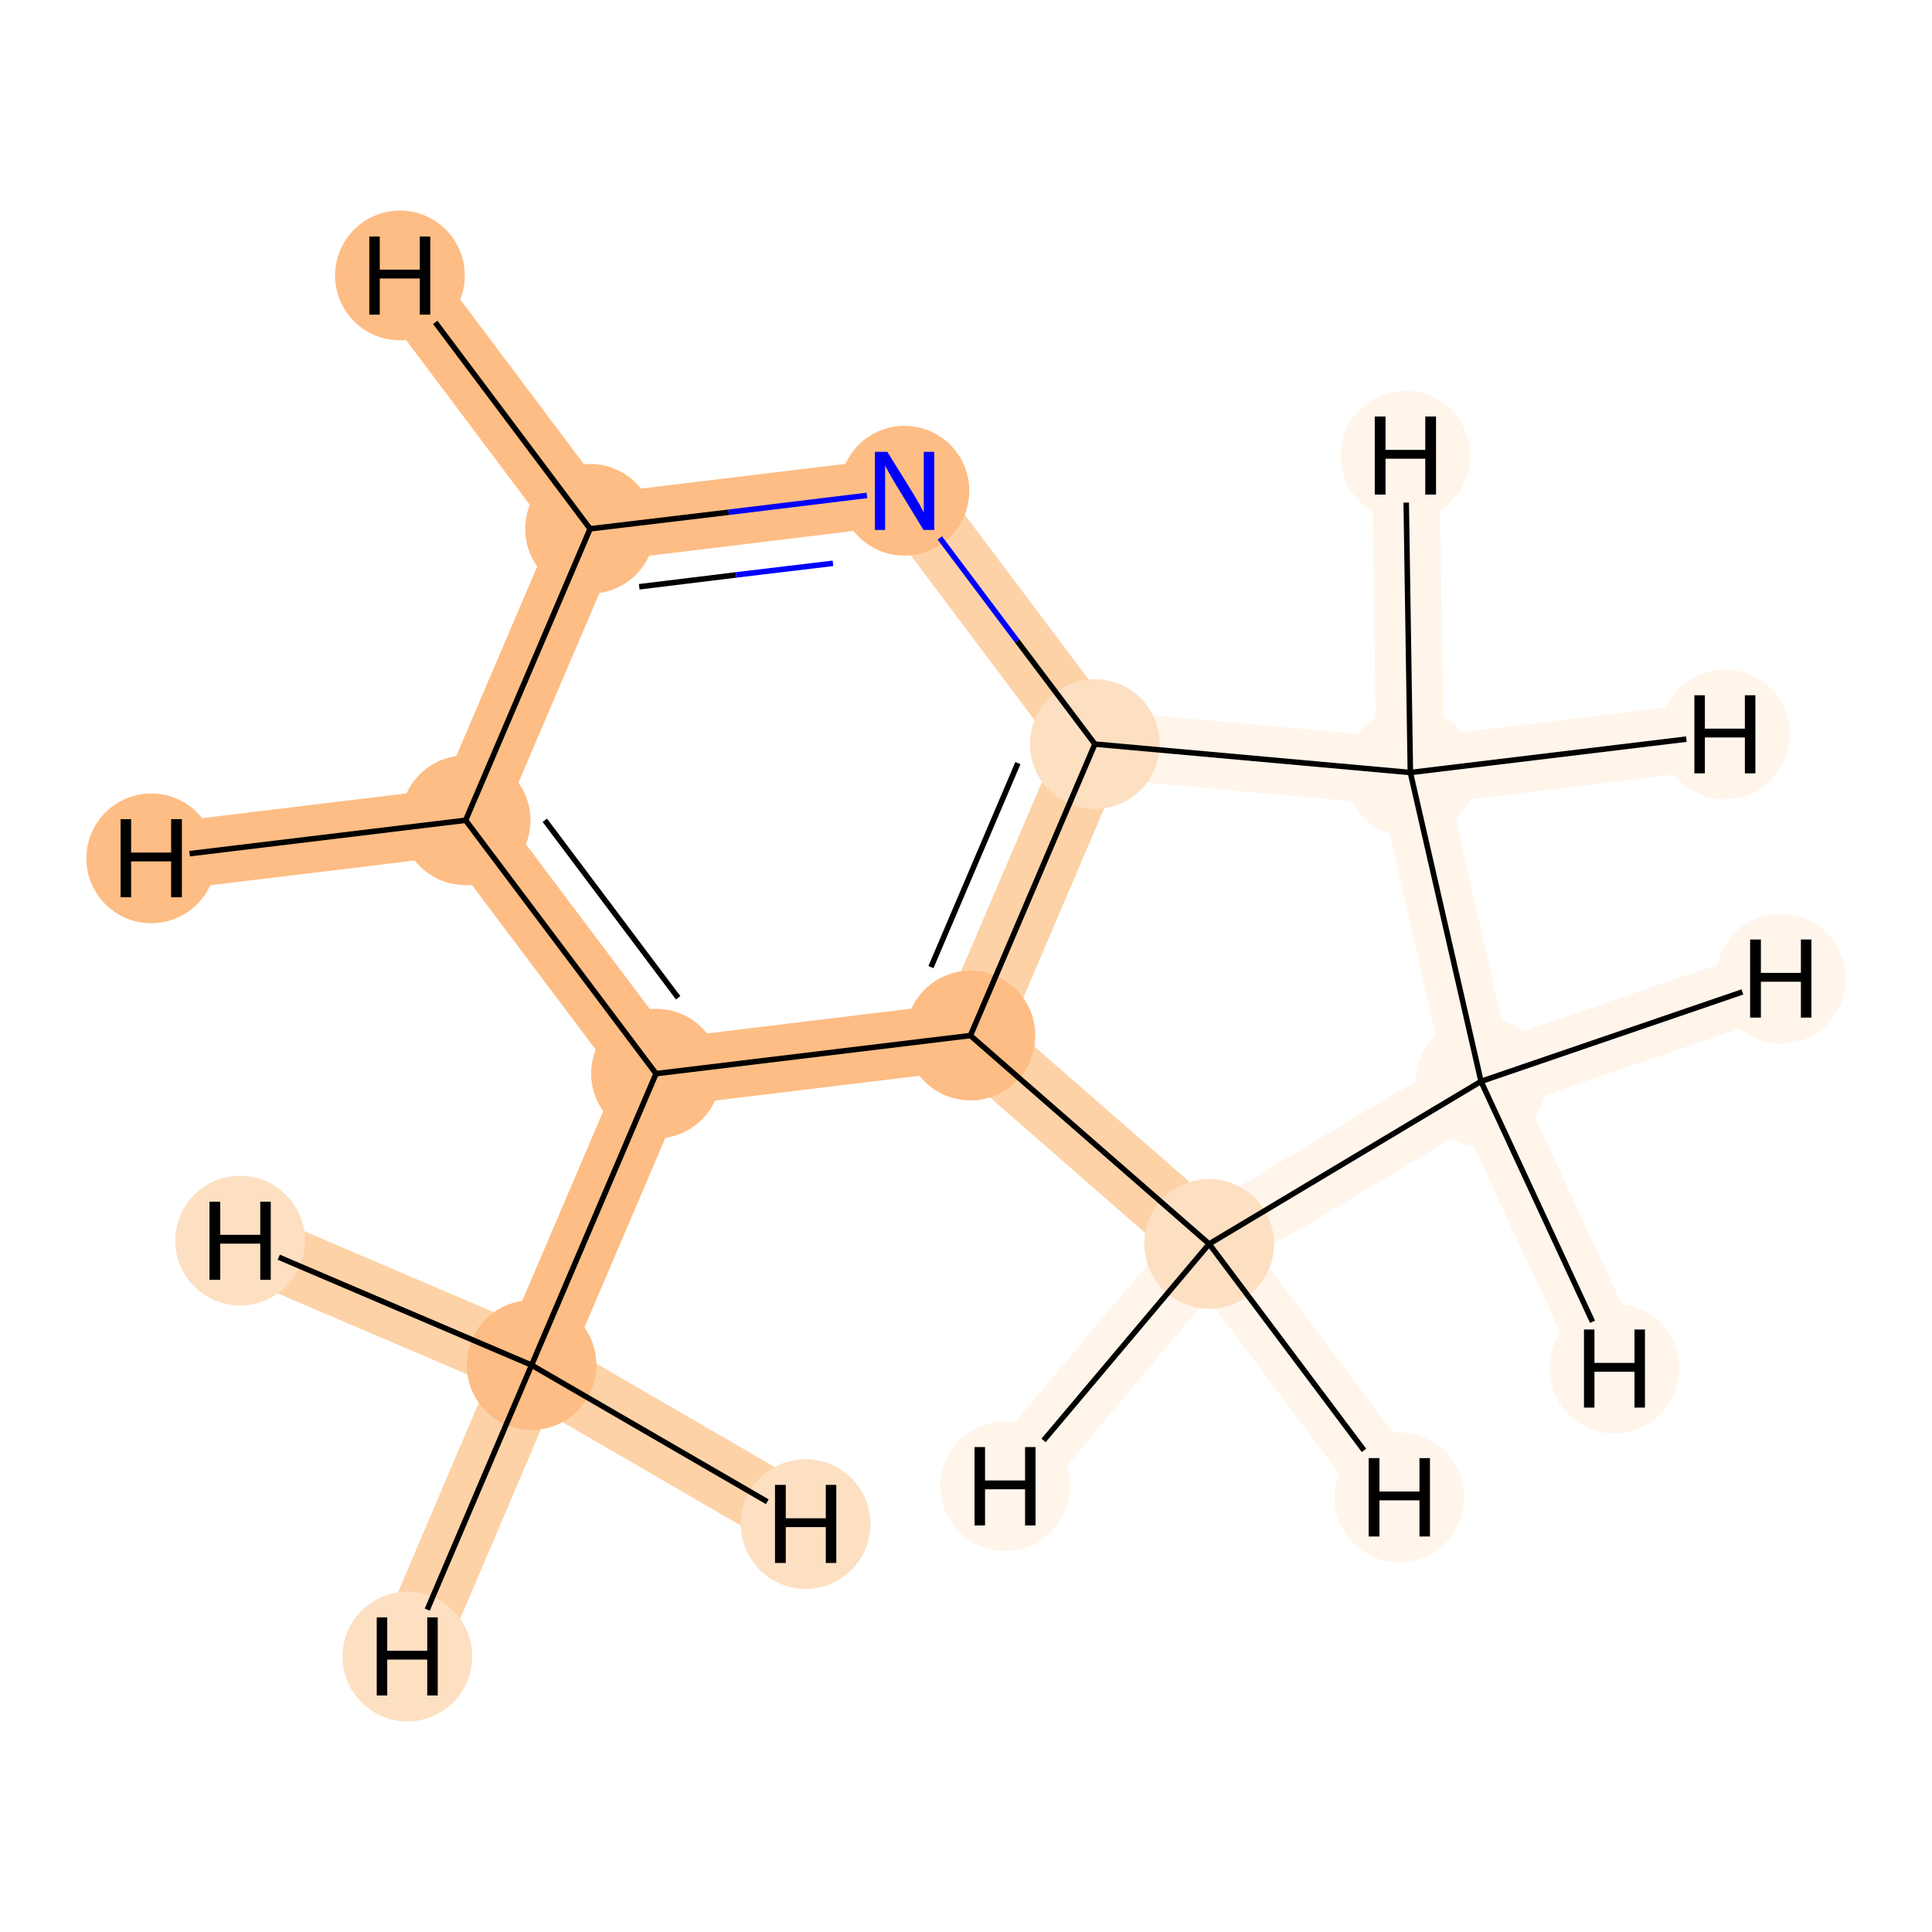 <?xml version='1.0' encoding='iso-8859-1'?>
<svg version='1.1' baseProfile='full'
              xmlns='http://www.w3.org/2000/svg'
                      xmlns:rdkit='http://www.rdkit.org/xml'
                      xmlns:xlink='http://www.w3.org/1999/xlink'
                  xml:space='preserve'
width='700px' height='700px' viewBox='0 0 700 700'>
<!-- END OF HEADER -->
<rect style='opacity:1.0;fill:#FFFFFF;stroke:none' width='700.0' height='700.0' x='0.0' y='0.0'> </rect>
<path d='M 192.6,494.6 L 237.7,389.0' style='fill:none;fill-rule:evenodd;stroke:#FDBD84;stroke-width:24.5px;stroke-linecap:butt;stroke-linejoin:miter;stroke-opacity:1' />
<path d='M 192.6,494.6 L 147.6,600.2' style='fill:none;fill-rule:evenodd;stroke:#FDD2A7;stroke-width:24.5px;stroke-linecap:butt;stroke-linejoin:miter;stroke-opacity:1' />
<path d='M 192.6,494.6 L 87.0,449.5' style='fill:none;fill-rule:evenodd;stroke:#FDD2A7;stroke-width:24.5px;stroke-linecap:butt;stroke-linejoin:miter;stroke-opacity:1' />
<path d='M 192.6,494.6 L 291.9,552.2' style='fill:none;fill-rule:evenodd;stroke:#FDD2A7;stroke-width:24.5px;stroke-linecap:butt;stroke-linejoin:miter;stroke-opacity:1' />
<path d='M 237.7,389.0 L 168.7,297.2' style='fill:none;fill-rule:evenodd;stroke:#FDBD84;stroke-width:24.5px;stroke-linecap:butt;stroke-linejoin:miter;stroke-opacity:1' />
<path d='M 237.7,389.0 L 351.6,375.2' style='fill:none;fill-rule:evenodd;stroke:#FDBD84;stroke-width:24.5px;stroke-linecap:butt;stroke-linejoin:miter;stroke-opacity:1' />
<path d='M 168.7,297.2 L 213.8,191.6' style='fill:none;fill-rule:evenodd;stroke:#FDBD84;stroke-width:24.5px;stroke-linecap:butt;stroke-linejoin:miter;stroke-opacity:1' />
<path d='M 168.7,297.2 L 54.8,311.0' style='fill:none;fill-rule:evenodd;stroke:#FDBD84;stroke-width:24.5px;stroke-linecap:butt;stroke-linejoin:miter;stroke-opacity:1' />
<path d='M 213.8,191.6 L 327.7,177.8' style='fill:none;fill-rule:evenodd;stroke:#FDBD84;stroke-width:24.5px;stroke-linecap:butt;stroke-linejoin:miter;stroke-opacity:1' />
<path d='M 213.8,191.6 L 144.9,99.8' style='fill:none;fill-rule:evenodd;stroke:#FDBD84;stroke-width:24.5px;stroke-linecap:butt;stroke-linejoin:miter;stroke-opacity:1' />
<path d='M 327.7,177.8 L 396.7,269.6' style='fill:none;fill-rule:evenodd;stroke:#FDD2A7;stroke-width:24.5px;stroke-linecap:butt;stroke-linejoin:miter;stroke-opacity:1' />
<path d='M 396.7,269.6 L 351.6,375.2' style='fill:none;fill-rule:evenodd;stroke:#FDD2A7;stroke-width:24.5px;stroke-linecap:butt;stroke-linejoin:miter;stroke-opacity:1' />
<path d='M 396.7,269.6 L 511.0,279.9' style='fill:none;fill-rule:evenodd;stroke:#FFF5EB;stroke-width:24.5px;stroke-linecap:butt;stroke-linejoin:miter;stroke-opacity:1' />
<path d='M 351.6,375.2 L 438.1,450.7' style='fill:none;fill-rule:evenodd;stroke:#FDD2A7;stroke-width:24.5px;stroke-linecap:butt;stroke-linejoin:miter;stroke-opacity:1' />
<path d='M 438.1,450.7 L 536.6,391.8' style='fill:none;fill-rule:evenodd;stroke:#FFF5EB;stroke-width:24.5px;stroke-linecap:butt;stroke-linejoin:miter;stroke-opacity:1' />
<path d='M 438.1,450.7 L 364.2,538.5' style='fill:none;fill-rule:evenodd;stroke:#FFF5EB;stroke-width:24.5px;stroke-linecap:butt;stroke-linejoin:miter;stroke-opacity:1' />
<path d='M 438.1,450.7 L 507.0,542.5' style='fill:none;fill-rule:evenodd;stroke:#FFF5EB;stroke-width:24.5px;stroke-linecap:butt;stroke-linejoin:miter;stroke-opacity:1' />
<path d='M 536.6,391.8 L 511.0,279.9' style='fill:none;fill-rule:evenodd;stroke:#FFF5EB;stroke-width:24.5px;stroke-linecap:butt;stroke-linejoin:miter;stroke-opacity:1' />
<path d='M 536.6,391.8 L 584.9,495.9' style='fill:none;fill-rule:evenodd;stroke:#FFF5EB;stroke-width:24.5px;stroke-linecap:butt;stroke-linejoin:miter;stroke-opacity:1' />
<path d='M 536.6,391.8 L 645.2,354.6' style='fill:none;fill-rule:evenodd;stroke:#FFF5EB;stroke-width:24.5px;stroke-linecap:butt;stroke-linejoin:miter;stroke-opacity:1' />
<path d='M 511.0,279.9 L 625.0,266.1' style='fill:none;fill-rule:evenodd;stroke:#FFF5EB;stroke-width:24.5px;stroke-linecap:butt;stroke-linejoin:miter;stroke-opacity:1' />
<path d='M 511.0,279.9 L 509.2,165.1' style='fill:none;fill-rule:evenodd;stroke:#FFF5EB;stroke-width:24.5px;stroke-linecap:butt;stroke-linejoin:miter;stroke-opacity:1' />
<ellipse cx='192.6' cy='494.6' rx='23.0' ry='23.0'  style='fill:#FDBD84;fill-rule:evenodd;stroke:#FDBD84;stroke-width:1.0px;stroke-linecap:butt;stroke-linejoin:miter;stroke-opacity:1' />
<ellipse cx='237.7' cy='389.0' rx='23.0' ry='23.0'  style='fill:#FDBD84;fill-rule:evenodd;stroke:#FDBD84;stroke-width:1.0px;stroke-linecap:butt;stroke-linejoin:miter;stroke-opacity:1' />
<ellipse cx='168.7' cy='297.2' rx='23.0' ry='23.0'  style='fill:#FDBD84;fill-rule:evenodd;stroke:#FDBD84;stroke-width:1.0px;stroke-linecap:butt;stroke-linejoin:miter;stroke-opacity:1' />
<ellipse cx='213.8' cy='191.6' rx='23.0' ry='23.0'  style='fill:#FDBD84;fill-rule:evenodd;stroke:#FDBD84;stroke-width:1.0px;stroke-linecap:butt;stroke-linejoin:miter;stroke-opacity:1' />
<ellipse cx='327.7' cy='177.8' rx='23.0' ry='23.0'  style='fill:#FDBD84;fill-rule:evenodd;stroke:#FDBD84;stroke-width:1.0px;stroke-linecap:butt;stroke-linejoin:miter;stroke-opacity:1' />
<ellipse cx='396.7' cy='269.6' rx='23.0' ry='23.0'  style='fill:#FDE0C2;fill-rule:evenodd;stroke:#FDE0C2;stroke-width:1.0px;stroke-linecap:butt;stroke-linejoin:miter;stroke-opacity:1' />
<ellipse cx='351.6' cy='375.2' rx='23.0' ry='23.0'  style='fill:#FDBD84;fill-rule:evenodd;stroke:#FDBD84;stroke-width:1.0px;stroke-linecap:butt;stroke-linejoin:miter;stroke-opacity:1' />
<ellipse cx='438.1' cy='450.7' rx='23.0' ry='23.0'  style='fill:#FDE0C2;fill-rule:evenodd;stroke:#FDE0C2;stroke-width:1.0px;stroke-linecap:butt;stroke-linejoin:miter;stroke-opacity:1' />
<ellipse cx='536.6' cy='391.8' rx='23.0' ry='23.0'  style='fill:#FFF5EB;fill-rule:evenodd;stroke:#FFF5EB;stroke-width:1.0px;stroke-linecap:butt;stroke-linejoin:miter;stroke-opacity:1' />
<ellipse cx='511.0' cy='279.9' rx='23.0' ry='23.0'  style='fill:#FFF5EB;fill-rule:evenodd;stroke:#FFF5EB;stroke-width:1.0px;stroke-linecap:butt;stroke-linejoin:miter;stroke-opacity:1' />
<ellipse cx='147.6' cy='600.2' rx='23.0' ry='23.0'  style='fill:#FDE0C2;fill-rule:evenodd;stroke:#FDE0C2;stroke-width:1.0px;stroke-linecap:butt;stroke-linejoin:miter;stroke-opacity:1' />
<ellipse cx='87.0' cy='449.5' rx='23.0' ry='23.0'  style='fill:#FDE0C2;fill-rule:evenodd;stroke:#FDE0C2;stroke-width:1.0px;stroke-linecap:butt;stroke-linejoin:miter;stroke-opacity:1' />
<ellipse cx='291.9' cy='552.2' rx='23.0' ry='23.0'  style='fill:#FDE0C2;fill-rule:evenodd;stroke:#FDE0C2;stroke-width:1.0px;stroke-linecap:butt;stroke-linejoin:miter;stroke-opacity:1' />
<ellipse cx='54.8' cy='311.0' rx='23.0' ry='23.0'  style='fill:#FDBD84;fill-rule:evenodd;stroke:#FDBD84;stroke-width:1.0px;stroke-linecap:butt;stroke-linejoin:miter;stroke-opacity:1' />
<ellipse cx='144.9' cy='99.8' rx='23.0' ry='23.0'  style='fill:#FDBD84;fill-rule:evenodd;stroke:#FDBD84;stroke-width:1.0px;stroke-linecap:butt;stroke-linejoin:miter;stroke-opacity:1' />
<ellipse cx='364.2' cy='538.5' rx='23.0' ry='23.0'  style='fill:#FFF5EB;fill-rule:evenodd;stroke:#FFF5EB;stroke-width:1.0px;stroke-linecap:butt;stroke-linejoin:miter;stroke-opacity:1' />
<ellipse cx='507.0' cy='542.5' rx='23.0' ry='23.0'  style='fill:#FFF5EB;fill-rule:evenodd;stroke:#FFF5EB;stroke-width:1.0px;stroke-linecap:butt;stroke-linejoin:miter;stroke-opacity:1' />
<ellipse cx='584.9' cy='495.9' rx='23.0' ry='23.0'  style='fill:#FFF5EB;fill-rule:evenodd;stroke:#FFF5EB;stroke-width:1.0px;stroke-linecap:butt;stroke-linejoin:miter;stroke-opacity:1' />
<ellipse cx='645.2' cy='354.6' rx='23.0' ry='23.0'  style='fill:#FFF5EB;fill-rule:evenodd;stroke:#FFF5EB;stroke-width:1.0px;stroke-linecap:butt;stroke-linejoin:miter;stroke-opacity:1' />
<ellipse cx='625.0' cy='266.1' rx='23.0' ry='23.0'  style='fill:#FFF5EB;fill-rule:evenodd;stroke:#FFF5EB;stroke-width:1.0px;stroke-linecap:butt;stroke-linejoin:miter;stroke-opacity:1' />
<ellipse cx='509.2' cy='165.1' rx='23.0' ry='23.0'  style='fill:#FFF5EB;fill-rule:evenodd;stroke:#FFF5EB;stroke-width:1.0px;stroke-linecap:butt;stroke-linejoin:miter;stroke-opacity:1' />
<path class='bond-0 atom-0 atom-1' d='M 192.6,494.6 L 237.7,389.0' style='fill:none;fill-rule:evenodd;stroke:#000000;stroke-width:2.0px;stroke-linecap:butt;stroke-linejoin:miter;stroke-opacity:1' />
<path class='bond-11 atom-0 atom-10' d='M 192.6,494.6 L 154.8,583.2' style='fill:none;fill-rule:evenodd;stroke:#000000;stroke-width:2.0px;stroke-linecap:butt;stroke-linejoin:miter;stroke-opacity:1' />
<path class='bond-12 atom-0 atom-11' d='M 192.6,494.6 L 101.0,455.5' style='fill:none;fill-rule:evenodd;stroke:#000000;stroke-width:2.0px;stroke-linecap:butt;stroke-linejoin:miter;stroke-opacity:1' />
<path class='bond-13 atom-0 atom-12' d='M 192.6,494.6 L 278.0,544.1' style='fill:none;fill-rule:evenodd;stroke:#000000;stroke-width:2.0px;stroke-linecap:butt;stroke-linejoin:miter;stroke-opacity:1' />
<path class='bond-1 atom-1 atom-2' d='M 237.7,389.0 L 168.7,297.2' style='fill:none;fill-rule:evenodd;stroke:#000000;stroke-width:2.0px;stroke-linecap:butt;stroke-linejoin:miter;stroke-opacity:1' />
<path class='bond-1 atom-1 atom-2' d='M 245.7,361.5 L 197.4,297.2' style='fill:none;fill-rule:evenodd;stroke:#000000;stroke-width:2.0px;stroke-linecap:butt;stroke-linejoin:miter;stroke-opacity:1' />
<path class='bond-9 atom-6 atom-1' d='M 351.6,375.2 L 237.7,389.0' style='fill:none;fill-rule:evenodd;stroke:#000000;stroke-width:2.0px;stroke-linecap:butt;stroke-linejoin:miter;stroke-opacity:1' />
<path class='bond-2 atom-2 atom-3' d='M 168.7,297.2 L 213.8,191.6' style='fill:none;fill-rule:evenodd;stroke:#000000;stroke-width:2.0px;stroke-linecap:butt;stroke-linejoin:miter;stroke-opacity:1' />
<path class='bond-14 atom-2 atom-13' d='M 168.7,297.2 L 68.7,309.3' style='fill:none;fill-rule:evenodd;stroke:#000000;stroke-width:2.0px;stroke-linecap:butt;stroke-linejoin:miter;stroke-opacity:1' />
<path class='bond-3 atom-3 atom-4' d='M 213.8,191.6 L 264.0,185.6' style='fill:none;fill-rule:evenodd;stroke:#000000;stroke-width:2.0px;stroke-linecap:butt;stroke-linejoin:miter;stroke-opacity:1' />
<path class='bond-3 atom-3 atom-4' d='M 264.0,185.6 L 314.1,179.5' style='fill:none;fill-rule:evenodd;stroke:#0000FF;stroke-width:2.0px;stroke-linecap:butt;stroke-linejoin:miter;stroke-opacity:1' />
<path class='bond-3 atom-3 atom-4' d='M 231.6,212.6 L 266.7,208.3' style='fill:none;fill-rule:evenodd;stroke:#000000;stroke-width:2.0px;stroke-linecap:butt;stroke-linejoin:miter;stroke-opacity:1' />
<path class='bond-3 atom-3 atom-4' d='M 266.7,208.3 L 301.8,204.1' style='fill:none;fill-rule:evenodd;stroke:#0000FF;stroke-width:2.0px;stroke-linecap:butt;stroke-linejoin:miter;stroke-opacity:1' />
<path class='bond-15 atom-3 atom-14' d='M 213.8,191.6 L 157.7,116.8' style='fill:none;fill-rule:evenodd;stroke:#000000;stroke-width:2.0px;stroke-linecap:butt;stroke-linejoin:miter;stroke-opacity:1' />
<path class='bond-4 atom-4 atom-5' d='M 340.5,194.9 L 368.6,232.3' style='fill:none;fill-rule:evenodd;stroke:#0000FF;stroke-width:2.0px;stroke-linecap:butt;stroke-linejoin:miter;stroke-opacity:1' />
<path class='bond-4 atom-4 atom-5' d='M 368.6,232.3 L 396.7,269.6' style='fill:none;fill-rule:evenodd;stroke:#000000;stroke-width:2.0px;stroke-linecap:butt;stroke-linejoin:miter;stroke-opacity:1' />
<path class='bond-5 atom-5 atom-6' d='M 396.7,269.6 L 351.6,375.2' style='fill:none;fill-rule:evenodd;stroke:#000000;stroke-width:2.0px;stroke-linecap:butt;stroke-linejoin:miter;stroke-opacity:1' />
<path class='bond-5 atom-5 atom-6' d='M 368.8,276.5 L 337.3,350.4' style='fill:none;fill-rule:evenodd;stroke:#000000;stroke-width:2.0px;stroke-linecap:butt;stroke-linejoin:miter;stroke-opacity:1' />
<path class='bond-10 atom-9 atom-5' d='M 511.0,279.9 L 396.7,269.6' style='fill:none;fill-rule:evenodd;stroke:#000000;stroke-width:2.0px;stroke-linecap:butt;stroke-linejoin:miter;stroke-opacity:1' />
<path class='bond-6 atom-6 atom-7' d='M 351.6,375.2 L 438.1,450.7' style='fill:none;fill-rule:evenodd;stroke:#000000;stroke-width:2.0px;stroke-linecap:butt;stroke-linejoin:miter;stroke-opacity:1' />
<path class='bond-7 atom-7 atom-8' d='M 438.1,450.7 L 536.6,391.8' style='fill:none;fill-rule:evenodd;stroke:#000000;stroke-width:2.0px;stroke-linecap:butt;stroke-linejoin:miter;stroke-opacity:1' />
<path class='bond-16 atom-7 atom-15' d='M 438.1,450.7 L 378.1,521.9' style='fill:none;fill-rule:evenodd;stroke:#000000;stroke-width:2.0px;stroke-linecap:butt;stroke-linejoin:miter;stroke-opacity:1' />
<path class='bond-17 atom-7 atom-16' d='M 438.1,450.7 L 494.2,525.5' style='fill:none;fill-rule:evenodd;stroke:#000000;stroke-width:2.0px;stroke-linecap:butt;stroke-linejoin:miter;stroke-opacity:1' />
<path class='bond-8 atom-8 atom-9' d='M 536.6,391.8 L 511.0,279.9' style='fill:none;fill-rule:evenodd;stroke:#000000;stroke-width:2.0px;stroke-linecap:butt;stroke-linejoin:miter;stroke-opacity:1' />
<path class='bond-18 atom-8 atom-17' d='M 536.6,391.8 L 577.0,478.9' style='fill:none;fill-rule:evenodd;stroke:#000000;stroke-width:2.0px;stroke-linecap:butt;stroke-linejoin:miter;stroke-opacity:1' />
<path class='bond-19 atom-8 atom-18' d='M 536.6,391.8 L 631.3,359.4' style='fill:none;fill-rule:evenodd;stroke:#000000;stroke-width:2.0px;stroke-linecap:butt;stroke-linejoin:miter;stroke-opacity:1' />
<path class='bond-20 atom-9 atom-19' d='M 511.0,279.9 L 611.0,267.8' style='fill:none;fill-rule:evenodd;stroke:#000000;stroke-width:2.0px;stroke-linecap:butt;stroke-linejoin:miter;stroke-opacity:1' />
<path class='bond-21 atom-9 atom-20' d='M 511.0,279.9 L 509.5,182.1' style='fill:none;fill-rule:evenodd;stroke:#000000;stroke-width:2.0px;stroke-linecap:butt;stroke-linejoin:miter;stroke-opacity:1' />
<path  class='atom-4' d='M 321.5 163.7
L 330.8 178.7
Q 331.7 180.2, 333.2 182.8
Q 334.6 185.5, 334.7 185.7
L 334.7 163.7
L 338.5 163.7
L 338.5 192.0
L 334.6 192.0
L 324.6 175.6
Q 323.5 173.7, 322.2 171.5
Q 321.0 169.3, 320.7 168.6
L 320.7 192.0
L 317.0 192.0
L 317.0 163.7
L 321.5 163.7
' fill='#0000FF'/>
<path  class='atom-10' d='M 136.5 586.0
L 140.3 586.0
L 140.3 598.1
L 154.8 598.1
L 154.8 586.0
L 158.6 586.0
L 158.6 614.3
L 154.8 614.3
L 154.8 601.3
L 140.3 601.3
L 140.3 614.3
L 136.5 614.3
L 136.5 586.0
' fill='#000000'/>
<path  class='atom-11' d='M 75.9 435.4
L 79.8 435.4
L 79.8 447.4
L 94.3 447.4
L 94.3 435.4
L 98.1 435.4
L 98.1 463.7
L 94.3 463.7
L 94.3 450.6
L 79.8 450.6
L 79.8 463.7
L 75.9 463.7
L 75.9 435.4
' fill='#000000'/>
<path  class='atom-12' d='M 280.8 538.0
L 284.7 538.0
L 284.7 550.1
L 299.2 550.1
L 299.2 538.0
L 303.0 538.0
L 303.0 566.3
L 299.2 566.3
L 299.2 553.3
L 284.7 553.3
L 284.7 566.3
L 280.8 566.3
L 280.8 538.0
' fill='#000000'/>
<path  class='atom-13' d='M 43.7 296.8
L 47.5 296.8
L 47.5 308.9
L 62.0 308.9
L 62.0 296.8
L 65.9 296.8
L 65.9 325.1
L 62.0 325.1
L 62.0 312.1
L 47.5 312.1
L 47.5 325.1
L 43.7 325.1
L 43.7 296.8
' fill='#000000'/>
<path  class='atom-14' d='M 133.8 85.7
L 137.6 85.7
L 137.6 97.7
L 152.1 97.7
L 152.1 85.7
L 155.9 85.7
L 155.9 114.0
L 152.1 114.0
L 152.1 100.9
L 137.6 100.9
L 137.6 114.0
L 133.8 114.0
L 133.8 85.7
' fill='#000000'/>
<path  class='atom-15' d='M 353.1 524.3
L 356.9 524.3
L 356.9 536.4
L 371.4 536.4
L 371.4 524.3
L 375.2 524.3
L 375.2 552.7
L 371.4 552.7
L 371.4 539.6
L 356.9 539.6
L 356.9 552.7
L 353.1 552.7
L 353.1 524.3
' fill='#000000'/>
<path  class='atom-16' d='M 495.9 528.3
L 499.8 528.3
L 499.8 540.4
L 514.3 540.4
L 514.3 528.3
L 518.1 528.3
L 518.1 556.7
L 514.3 556.7
L 514.3 543.6
L 499.8 543.6
L 499.8 556.7
L 495.9 556.7
L 495.9 528.3
' fill='#000000'/>
<path  class='atom-17' d='M 573.9 481.7
L 577.7 481.7
L 577.7 493.8
L 592.2 493.8
L 592.2 481.7
L 596.0 481.7
L 596.0 510.0
L 592.2 510.0
L 592.2 497.0
L 577.7 497.0
L 577.7 510.0
L 573.9 510.0
L 573.9 481.7
' fill='#000000'/>
<path  class='atom-18' d='M 634.1 340.4
L 638.0 340.4
L 638.0 352.5
L 652.5 352.5
L 652.5 340.4
L 656.3 340.4
L 656.3 368.7
L 652.5 368.7
L 652.5 355.7
L 638.0 355.7
L 638.0 368.7
L 634.1 368.7
L 634.1 340.4
' fill='#000000'/>
<path  class='atom-19' d='M 613.9 251.9
L 617.7 251.9
L 617.7 264.0
L 632.2 264.0
L 632.2 251.9
L 636.0 251.9
L 636.0 280.2
L 632.2 280.2
L 632.2 267.2
L 617.7 267.2
L 617.7 280.2
L 613.9 280.2
L 613.9 251.9
' fill='#000000'/>
<path  class='atom-20' d='M 498.1 150.9
L 502.0 150.9
L 502.0 163.0
L 516.4 163.0
L 516.4 150.9
L 520.3 150.9
L 520.3 179.2
L 516.4 179.2
L 516.4 166.2
L 502.0 166.2
L 502.0 179.2
L 498.1 179.2
L 498.1 150.9
' fill='#000000'/>
</svg>
